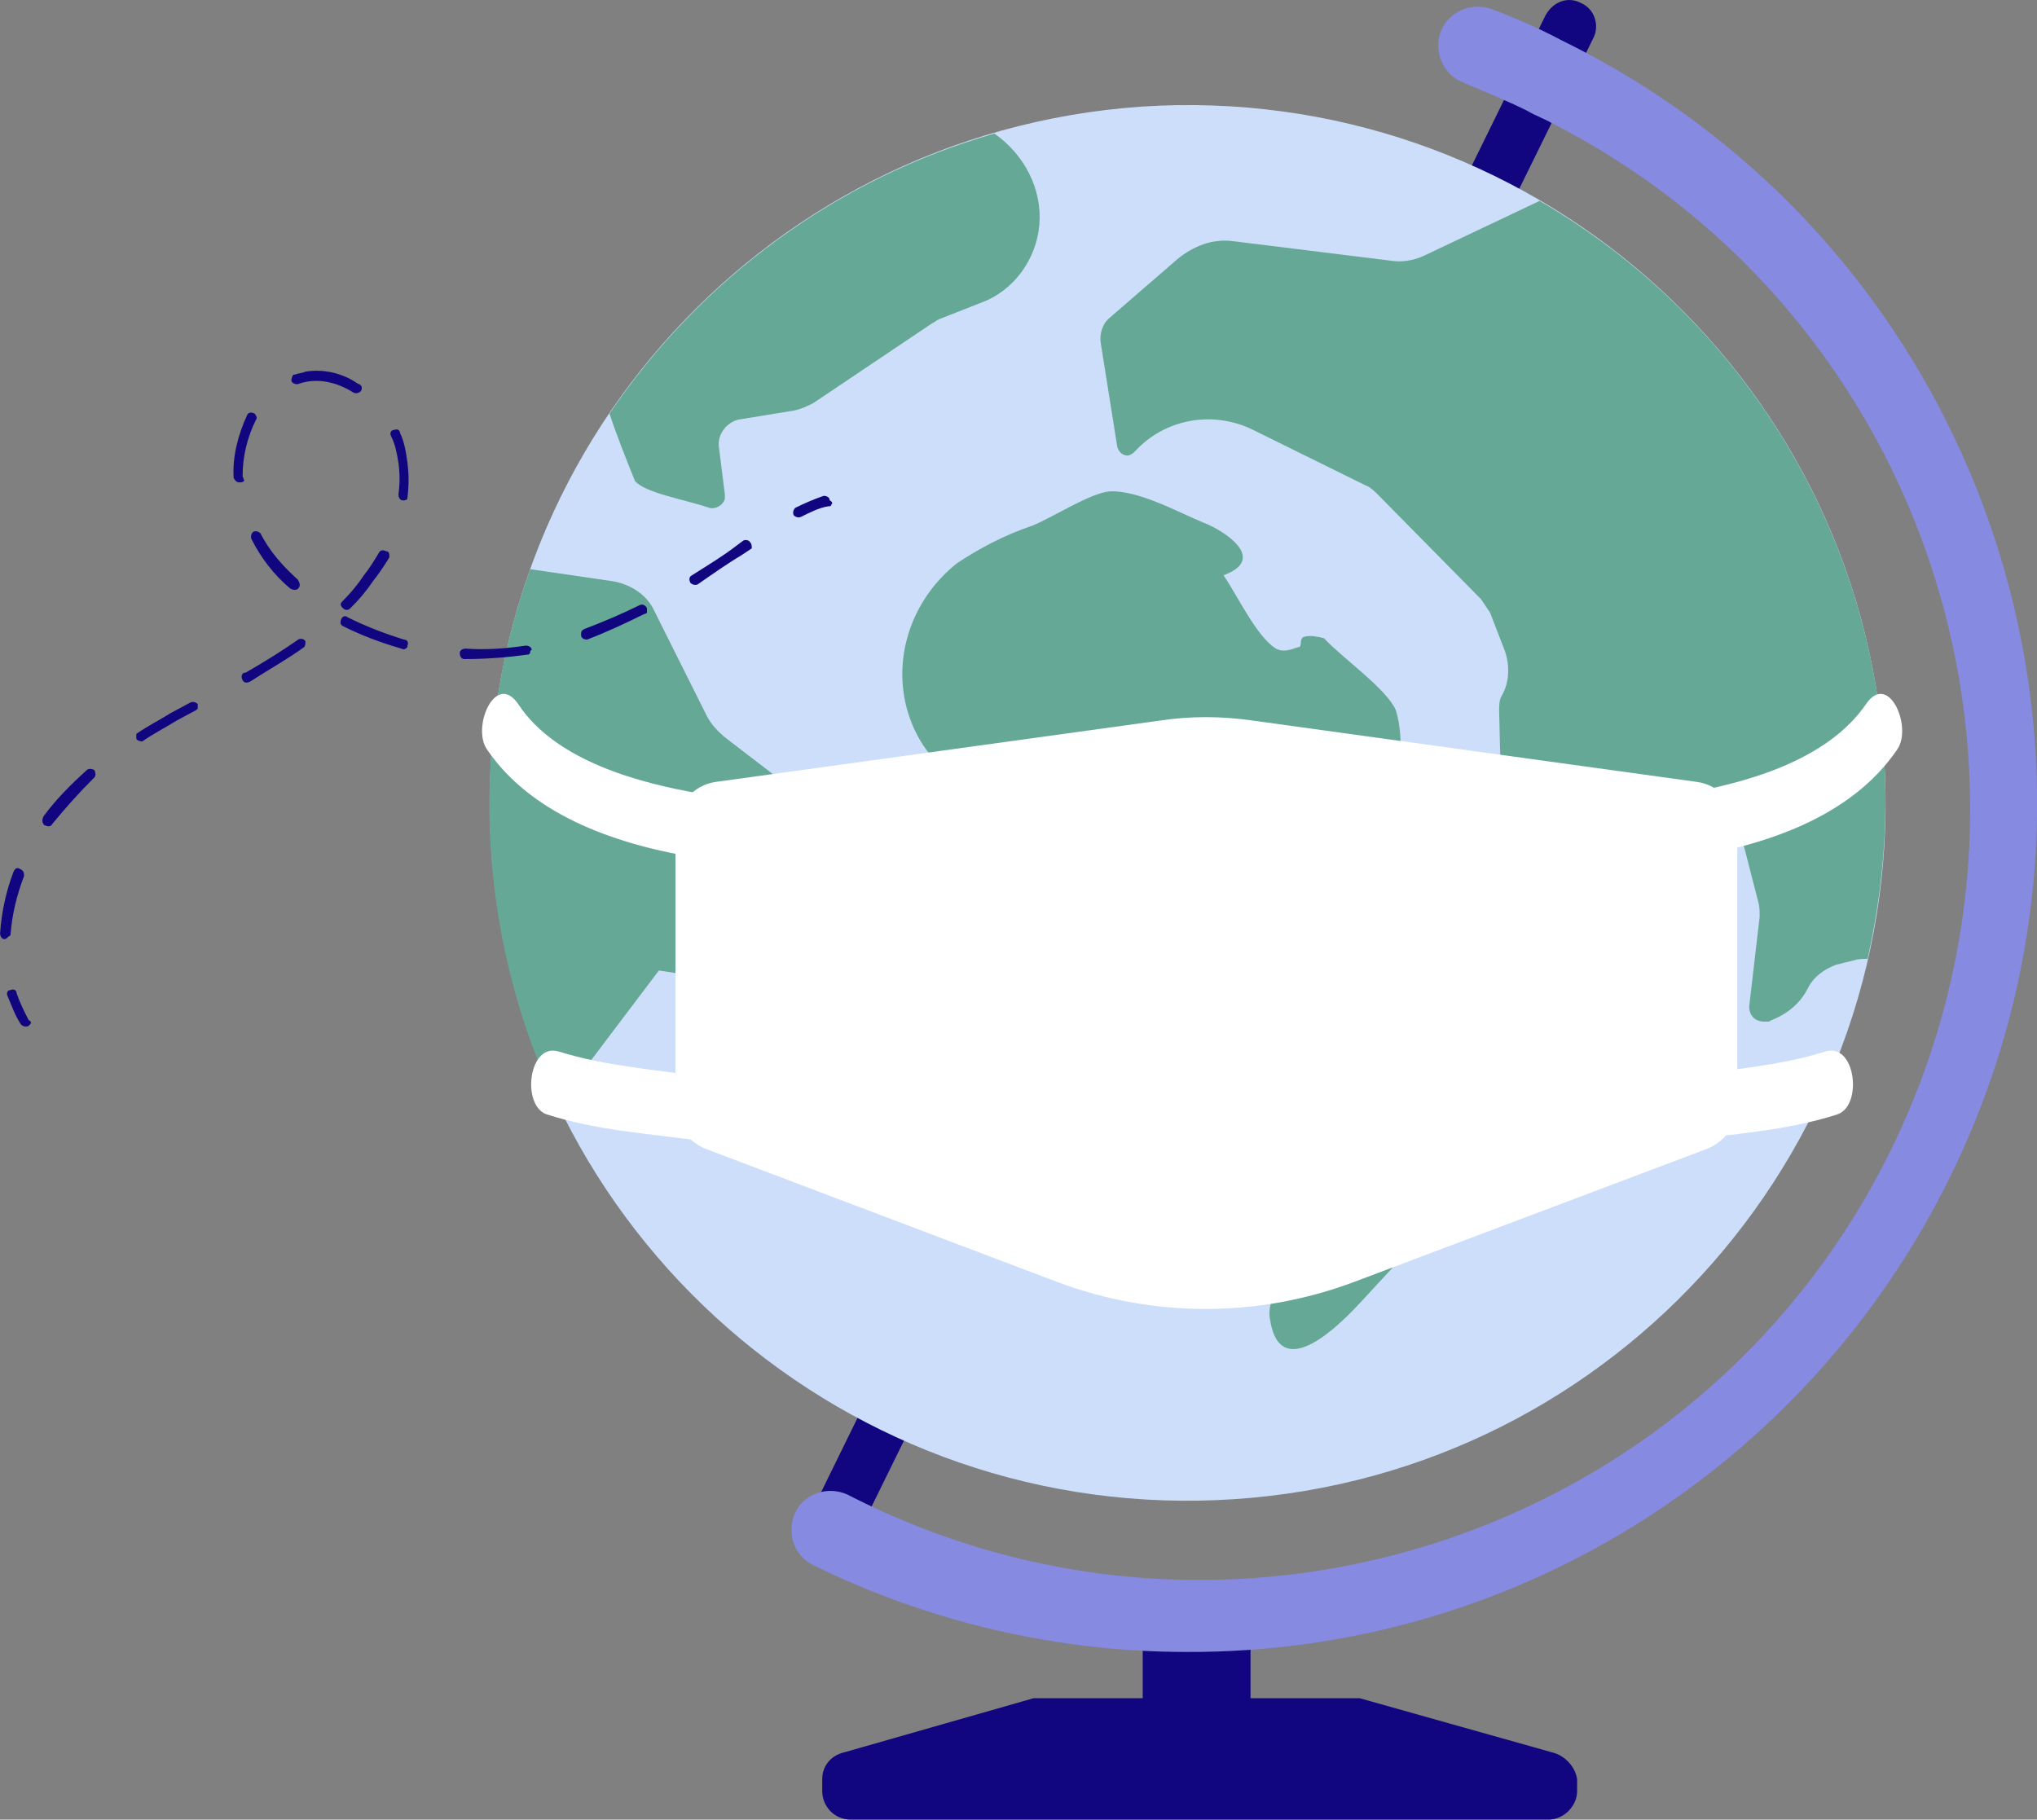 <?xml version="1.0" encoding="utf-8"?>
<!-- Generator: Adobe Illustrator 24.1.0, SVG Export Plug-In . SVG Version: 6.00 Build 0)  -->
<svg version="1.1" id="Layer_1" xmlns="http://www.w3.org/2000/svg" xmlns:xlink="http://www.w3.org/1999/xlink" x="0px" y="0px"
	 viewBox="0 0 2238.6 2000" style="enable-background:new 0 0 2238.6 2000;" xml:space="preserve">
<rect x="0" y="0" width="2238.6" height="2000" fill="#808080" stroke="none"/>
<style type="text/css">
	.st0{fill:#110580;}
	.st1{fill:#CDDEFA;}
	.st2{fill:#66A896;}
	.st3{fill:#868AE0;}
	.st4{fill:#FFFFFF;}
</style>
<g id="Layer_2_1_">
	<g id="illustrations">
		<path class="st0" d="M1705.1,1925.9l-210.7-59.3c-1.6,0-3.3,0-4.9,0h-115.2v-57.6h-118.5v57.6h-115.2c-1.6,0-3.3,0-4.9,0
			l-207.4,59.3c-14.8,3.3-24.7,14.8-24.7,29.6v13.2c0,16.5,13.2,31.3,31.3,31.3h767c16.5,0,31.3-14.8,31.3-31.3v-13.2
			C1731.4,1942.4,1719.9,1929.2,1705.1,1925.9z"/>
		<path class="st0" d="M1738,3.6L1738,3.6c14.8,6.6,19.8,24.7,13.2,37.9L951.3,1669.2c-6.6,14.8-24.7,19.8-37.9,13.2l0,0
			c-14.8-6.6-19.8-24.7-13.2-37.9L1698.5,16.8C1706.7,1.9,1723.2-4.6,1738,3.6z"/>
		<path class="st1" d="M1356.2,1647.8c-423,28-788.4-291.3-816.3-714.3c-28-421.3,291.3-786.7,714.3-816.3
			c423-28,788.4,291.3,816.3,714.3C2098.5,1254.4,1779.2,1619.8,1356.2,1647.8L1356.2,1647.8z"/>
		<path class="st2" d="M1454.9,701.4L1454.9,701.4c-6.6-1.6-14.8-3.3-21.4-1.6s-1.6,11.5-6.6,11.5c-6.6,1.6-14.8,6.6-24.7,1.6
			c-21.4-13.2-42.8-59.3-57.6-80.6l0,0c49.4-18.1,0-49.4-21.4-57.6c-28-11.5-72.4-36.2-103.7-34.6c-21.4,1.6-64.2,29.6-85.6,37.9
			c-29.6,9.9-57.6,24.7-82.3,41.1c-92.2,74.1-77.4,217.3,39.5,258.4c31.3,11.5,72.4,8.2,87.2,46.1c11.5,28-8.2,41.1-13.2,64.2
			c-4.9,21.4,9.9,42.8,9.9,62.5c-3.3,39.5-21.4,56-46.1,80.6c-32.9,32.9-23,97.1-28,141.5c-3.3,23-11.5,85.6,3.3,103.7
			c23,28,88.9,9.9,116.9-3.3c21.4-9.9,26.3-29.6,42.8-41.1s32.9-11.5,51-29.6c14.8-14.8,32.9-26.3,54.3-31.3
			c39.5-14.8,42.8-32.9,49.4-70.8c13.2-79,105.3-72.4,164.6-107c62.5-34.6-16.5-51-36.2-82.3c-19.8-31.3-14.8-74.1-13.2-110.3
			c1.6-36.2,11.5-85.6,0-120.1C1524.1,757.4,1474.7,722.8,1454.9,701.4z"/>
		<path class="st2" d="M1576.7,1330.1c3.3,4.9,1.6,9.9-1.6,14.8l-79,85.6c-19.8,21.4-88.9,93.8-100.4,19.8
			c-4.9-28,21.4-49.4,37.9-64.2c21.4-19.8,14.8-37.9,32.9-56c21.4-21.4,54.3-6.6,79-16.5c3.3-1.6,8.2-6.6,11.5-6.6
			C1571.8,1305.5,1568.5,1315.3,1576.7,1330.1z"/>
		<path class="st2" d="M2070.5,831.4c-16.5-253.5-158-482.2-378.5-610.6l0,0l-128.4,60.9c-11.5,4.9-23,6.6-34.6,4.9l-172.8-21.4
			c-23-3.3-44.4,4.9-62.5,19.8l-74.1,64.2c-8.2,6.6-11.5,18.1-9.9,28l18.1,113.6c1.6,6.6,6.6,9.9,11.5,9.9c1.6,0,4.9-1.6,6.6-3.3
			l4.9-4.9c32.9-32.9,83.9-41.1,126.7-19.8l123.4,60.9c4.9,1.6,9.9,6.6,13.2,9.9l113.6,115.2c3.3,4.9,6.6,9.9,9.9,14.8l16.5,42.8
			c4.9,14.8,4.9,32.9-3.3,47.7l0,0c-3.3,4.9-3.3,11.5-3.3,16.5l3.3,139.9c0,14.8,11.5,26.3,26.3,28l0,0
			c46.1,4.9,93.8,1.6,138.3-11.5c11.5-3.3,19.8-14.8,18.1-28l-1.6-13.2c-1.6-8.2,4.9-14.8,11.5-16.5c3.3,0,6.6,0,8.2,1.6l41.1,21.4
			c13.2,6.6,21.4,18.1,24.7,31.3l14.8,57.6c1.6,4.9,1.6,11.5,1.6,16.5l-11.5,98.8c0,9.9,6.6,16.5,16.5,16.5c1.6,0,3.3,0,4.9,0
			l3.3-1.6c16.5-6.6,31.3-18.1,39.5-34.6c6.6-13.2,18.1-21.4,31.3-26.3l19.8-4.9c4.9-1.6,9.9-1.6,14.8-1.6l0,0
			C2068.8,981.2,2075.4,905.5,2070.5,831.4z"/>
		<path class="st2" d="M1023.7,355.8c3.3-1.6,4.9-3.3,8.2-4.9l46.1-18.1c36.2-13.2,60.9-47.7,64.2-85.6l0,0
			c3.3-39.5-16.5-77.4-49.4-100.4l0,0c-172.8,49.4-322.6,159.6-423,307.8l0,0c8.2,24.7,18.1,49.4,28,74.1
			c11.5,13.2,52.7,19.8,82.3,29.6c6.6,1.6,14.8-3.3,16.5-9.9c0-1.6,0-3.3,0-4.9l-6.6-52.7c-1.6-13.2,8.2-26.3,21.4-29.6l60.9-9.9
			c8.2-1.6,14.8-4.9,21.4-8.2L1023.7,355.8z"/>
		<path class="st2" d="M757.1,1071.7c36.2,4.9,69.1-19.8,74.1-56l0,0l4.9-31.3c1.6-13.2,8.2-26.3,18.1-36.2l0,0
			c26.3-26.3,24.7-67.5,0-93.8c-1.6-1.6-4.9-3.3-6.6-4.9l-49.4-37.9c-8.2-6.6-16.5-14.8-21.4-24.7l-57.6-115.2
			c-8.2-18.1-26.3-29.6-46.1-32.9l-90.5-13.2l0,0c-69.1,192.6-57.6,404.9,29.6,589.2l0,0l111.9-148.1l0,0L757.1,1071.7z"/>
		<path class="st3" d="M1303.5,1815.7c-141.5,0-283.1-32.9-409.8-95.5c-21.4-9.9-29.6-36.2-19.8-57.6s36.2-29.6,57.6-19.8
			c416.4,214,928.3,49.4,1140.6-367c212.3-416.4,49.4-928.3-367-1140.6c-8.2-4.9-18.1-8.2-26.3-13.2c-23-11.5-47.7-21.4-70.8-31.3
			c-21.4-8.2-32.9-32.9-24.7-56c8.2-21.4,32.9-32.9,56-24.7l0,0c26.3,9.9,52.7,21.4,77.4,34.6c462.5,227.1,653.4,786.7,426.3,1249.2
			C1984.9,1614.9,1660.7,1817.3,1303.5,1815.7z"/>
		<path class="st4" d="M1846.6,1254.4c57.6-8.2,116.9-11.5,172.8-29.6c28-9.9,19.8-79-13.2-69.1c-52.7,16.5-107,19.8-159.6,28
			C1813.7,1187,1817,1257.7,1846.6,1254.4z"/>
		<path class="st4" d="M1849.9,943.4c87.2-13.2,184.3-44.4,235.4-120.1c16.5-24.7-9.9-85.6-34.6-49.4
			c-42.8,62.5-133.3,87.2-202.4,98.8C1817,877.5,1820.3,948.3,1849.9,943.4L1849.9,943.4z"/>
		<path class="st4" d="M773.5,1254.4c-57.6-8.2-116.9-11.5-172.8-29.6c-28-9.9-19.8-79,13.2-69.1c52.7,16.5,107,19.8,159.6,28
			C806.5,1187,804.8,1257.7,773.5,1254.4z"/>
		<path class="st4" d="M770.3,943.4c-85.6-13.2-184.3-44.4-235.4-120.1c-16.5-24.7,9.9-85.6,34.6-49.4
			c41.1,62.5,133.3,87.2,202.4,98.8C804.8,877.5,801.5,948.3,770.3,943.4L770.3,943.4z"/>
		<path class="st4" d="M1275.5,791.9l-488.8,67.5c-24.7,3.3-42.8,24.7-44.4,49.4v306.1c0,21.4,13.2,39.5,32.9,47.7l386.8,146.5
			c105.3,39.5,220.5,39.5,325.9,0l388.4-146.5c19.8-8.2,32.9-26.3,32.9-47.7V908.8c0-24.7-19.8-46.1-44.4-49.4l-488.8-67.5
			C1341.4,787,1308.5,787,1275.5,791.9z"/>
		<path class="st0" d="M32.9,1126.1l-1.6,1.6c-3.3,1.6-6.6,0-8.2-1.6c-6.6-9.9-9.9-19.8-14.8-31.3c-1.6-3.3,0-6.6,3.3-6.6l0,0
			c3.3-1.6,6.6,0,6.6,3.3c3.3,9.9,8.2,19.8,13.2,29.6C34.6,1122.8,34.6,1124.4,32.9,1126.1z"/>
		<path class="st0" d="M826.2,602.7L826.2,602.7l-9.9,6.6c-16.5,9.9-32.9,21.4-49.4,32.9c-3.3,1.6-6.6,0-8.2-1.6
			c-1.6-3.3-1.6-6.6,1.6-8.2l0,0c18.1-11.5,34.6-21.4,49.4-32.9l6.6-4.9c1.6-1.6,6.6-1.6,8.2,1.6l0,0
			C826.2,597.7,826.2,601,826.2,602.7z M711,673.4c0,0-1.6,1.6-3.3,1.6c-19.8,9.9-41.1,19.8-62.5,28c-3.3,0-6.6-1.6-6.6-4.9
			c0-3.3,0-4.9,3.3-6.6c21.4-8.2,41.1-16.5,60.9-26.3c3.3-1.6,6.6,0,8.2,3.3C711,670.2,711,671.8,711,673.4L711,673.4z M582.6,717.9
			c-1.6,1.6-1.6,1.6-3.3,1.6c-23,3.3-46.1,4.9-69.1,4.9c-3.3,0-4.9-3.3-4.9-6.6c0-3.3,3.3-4.9,6.6-4.9l0,0c21.4,1.6,44.4,0,65.8-3.3
			c3.3,0,6.6,1.6,6.6,4.9C582.6,714.6,582.6,716.2,582.6,717.9L582.6,717.9z M447.7,711.3c-1.6,1.6-3.3,3.3-6.6,1.6
			c-23-6.6-44.4-14.8-64.2-24.7c-3.3-1.6-3.3-4.9-1.6-8.2c1.6-3.3,4.9-3.3,6.6-1.6l0,0c19.8,9.9,41.1,18.1,62.5,24.7
			c3.3,0,4.9,3.3,3.3,6.6l0,0C447.7,709.7,447.7,709.7,447.7,711.3L447.7,711.3z M409.8,638.9c-6.6,9.9-14.8,19.8-24.7,29.6
			c-1.6,1.6-4.9,3.3-8.2,0c-3.3-3.3-3.3-4.9,0-8.2l0,0c8.2-8.2,16.5-18.1,23-28l0,0c6.6-8.2,11.5-16.5,16.5-24.7
			c1.6-3.3,4.9-3.3,8.2-1.6c3.3,0,3.3,3.3,3.3,6.6l0,0C423,620.8,416.4,630.7,409.8,638.9L409.8,638.9z M334.1,711.3L334.1,711.3
			c-18.1,13.2-36.2,23-59.3,37.9c-3.3,1.6-6.6,1.6-8.2-1.6s-1.6-6.6,1.6-8.2c0,0,0,0,1.6,0c23-13.2,41.1-24.7,57.6-36.2
			c1.6-1.6,6.6-1.6,8.2,1.6l0,0C335.8,706.4,335.8,709.7,334.1,711.3z M447.7,548.4c-1.6,1.6-3.3,1.6-4.9,1.6
			c-3.3,0-4.9-3.3-4.9-6.6c1.6-11.5,1.6-23,0-34.6c-1.6-9.9-3.3-19.8-8.2-29.6c-1.6-3.3,0-6.6,3.3-6.6c3.3-1.6,6.6,0,6.6,3.3l0,0
			c4.9,9.9,6.6,21.4,8.2,32.9c1.6,13.2,1.6,24.7,0,37.9C447.7,546.7,447.7,548.4,447.7,548.4z M327.5,647.1L327.5,647.1
			c-1.6,1.6-4.9,1.6-8.2,0c-18.1-14.8-32.9-34.6-42.8-54.3c-1.6-3.3,0-6.6,1.6-8.2c3.3-1.6,6.6,0,8.2,1.6
			c9.9,19.8,24.7,36.2,41.1,51C329.2,640.5,330.8,643.8,327.5,647.1L327.5,647.1z M217.3,778.8l-1.6,1.6l-21.4,11.5
			c-13.2,8.2-26.3,14.8-37.9,23c-3.3,0-6.6-1.6-6.6-3.3s0-3.3,0-4.9c11.5-8.2,24.7-14.8,37.9-23l21.4-11.5c3.3-1.6,6.6,0,8.2,1.6
			C217.3,775.5,217.3,777.1,217.3,778.8L217.3,778.8z M9.9,1028.9c-1.6,1.6-3.3,3.3-4.9,3.3c-3.3,0-4.9-3.3-4.9-6.6l0,0
			c1.6-23,6.6-46.1,14.8-67.5c1.6-3.3,3.3-4.9,6.6-3.3s4.9,3.3,4.9,6.6v1.6c-8.2,21.4-13.2,42.8-14.8,64.2
			C11.5,1027.3,11.5,1028.9,9.9,1028.9z M103.7,854.5L103.7,854.5c-16.5,16.5-31.3,32.9-46.1,51c-1.6,3.3-4.9,3.3-8.2,1.6
			c0,0-1.6,0-1.6-1.6c-1.6-1.6-1.6-4.9,0-8.2l0,0c13.2-18.1,29.6-34.6,47.7-51c1.6-1.6,4.9-1.6,8.2,0
			C105.3,849.6,105.3,852.8,103.7,854.5z M396.6,429.9c-1.6,1.6-4.9,3.3-8.2,1.6c-18.1-11.5-39.5-16.5-59.3-9.9
			c-3.3,1.6-6.6,0-8.2-1.6c-1.6-1.6,0-6.6,1.6-8.2h1.6c3.3-1.6,8.2-1.6,11.5-3.3c19.8-3.3,41.1,1.6,57.6,13.2
			C398.3,423.3,398.3,426.6,396.6,429.9L396.6,429.9z M268.3,528.6c-1.6,1.6-3.3,1.6-4.9,1.6c-3.3,0-4.9-1.6-6.6-4.9
			c-1.6-23,4.9-47.7,14.8-69.1c1.6-3.3,4.9-3.3,8.2-1.6c1.6,1.6,3.3,4.9,1.6,6.6c-9.9,19.8-14.8,41.1-14.8,62.5
			C268.3,527,268.3,528.6,268.3,528.6L268.3,528.6z"/>
		<path class="st0" d="M913.4,554.9c0,1.6-1.6,1.6-3.3,1.6c-9.9,1.6-19.8,6.6-29.6,11.5c-3.3,1.6-6.6,0-8.2-1.6
			c-1.6-3.3,0-6.6,1.6-8.2c9.9-4.9,21.4-9.9,31.3-13.2c3.3,0,6.6,1.6,6.6,4.9C915.1,551.7,915.1,553.3,913.4,554.9z"/>
	</g>
</g>
</svg>
